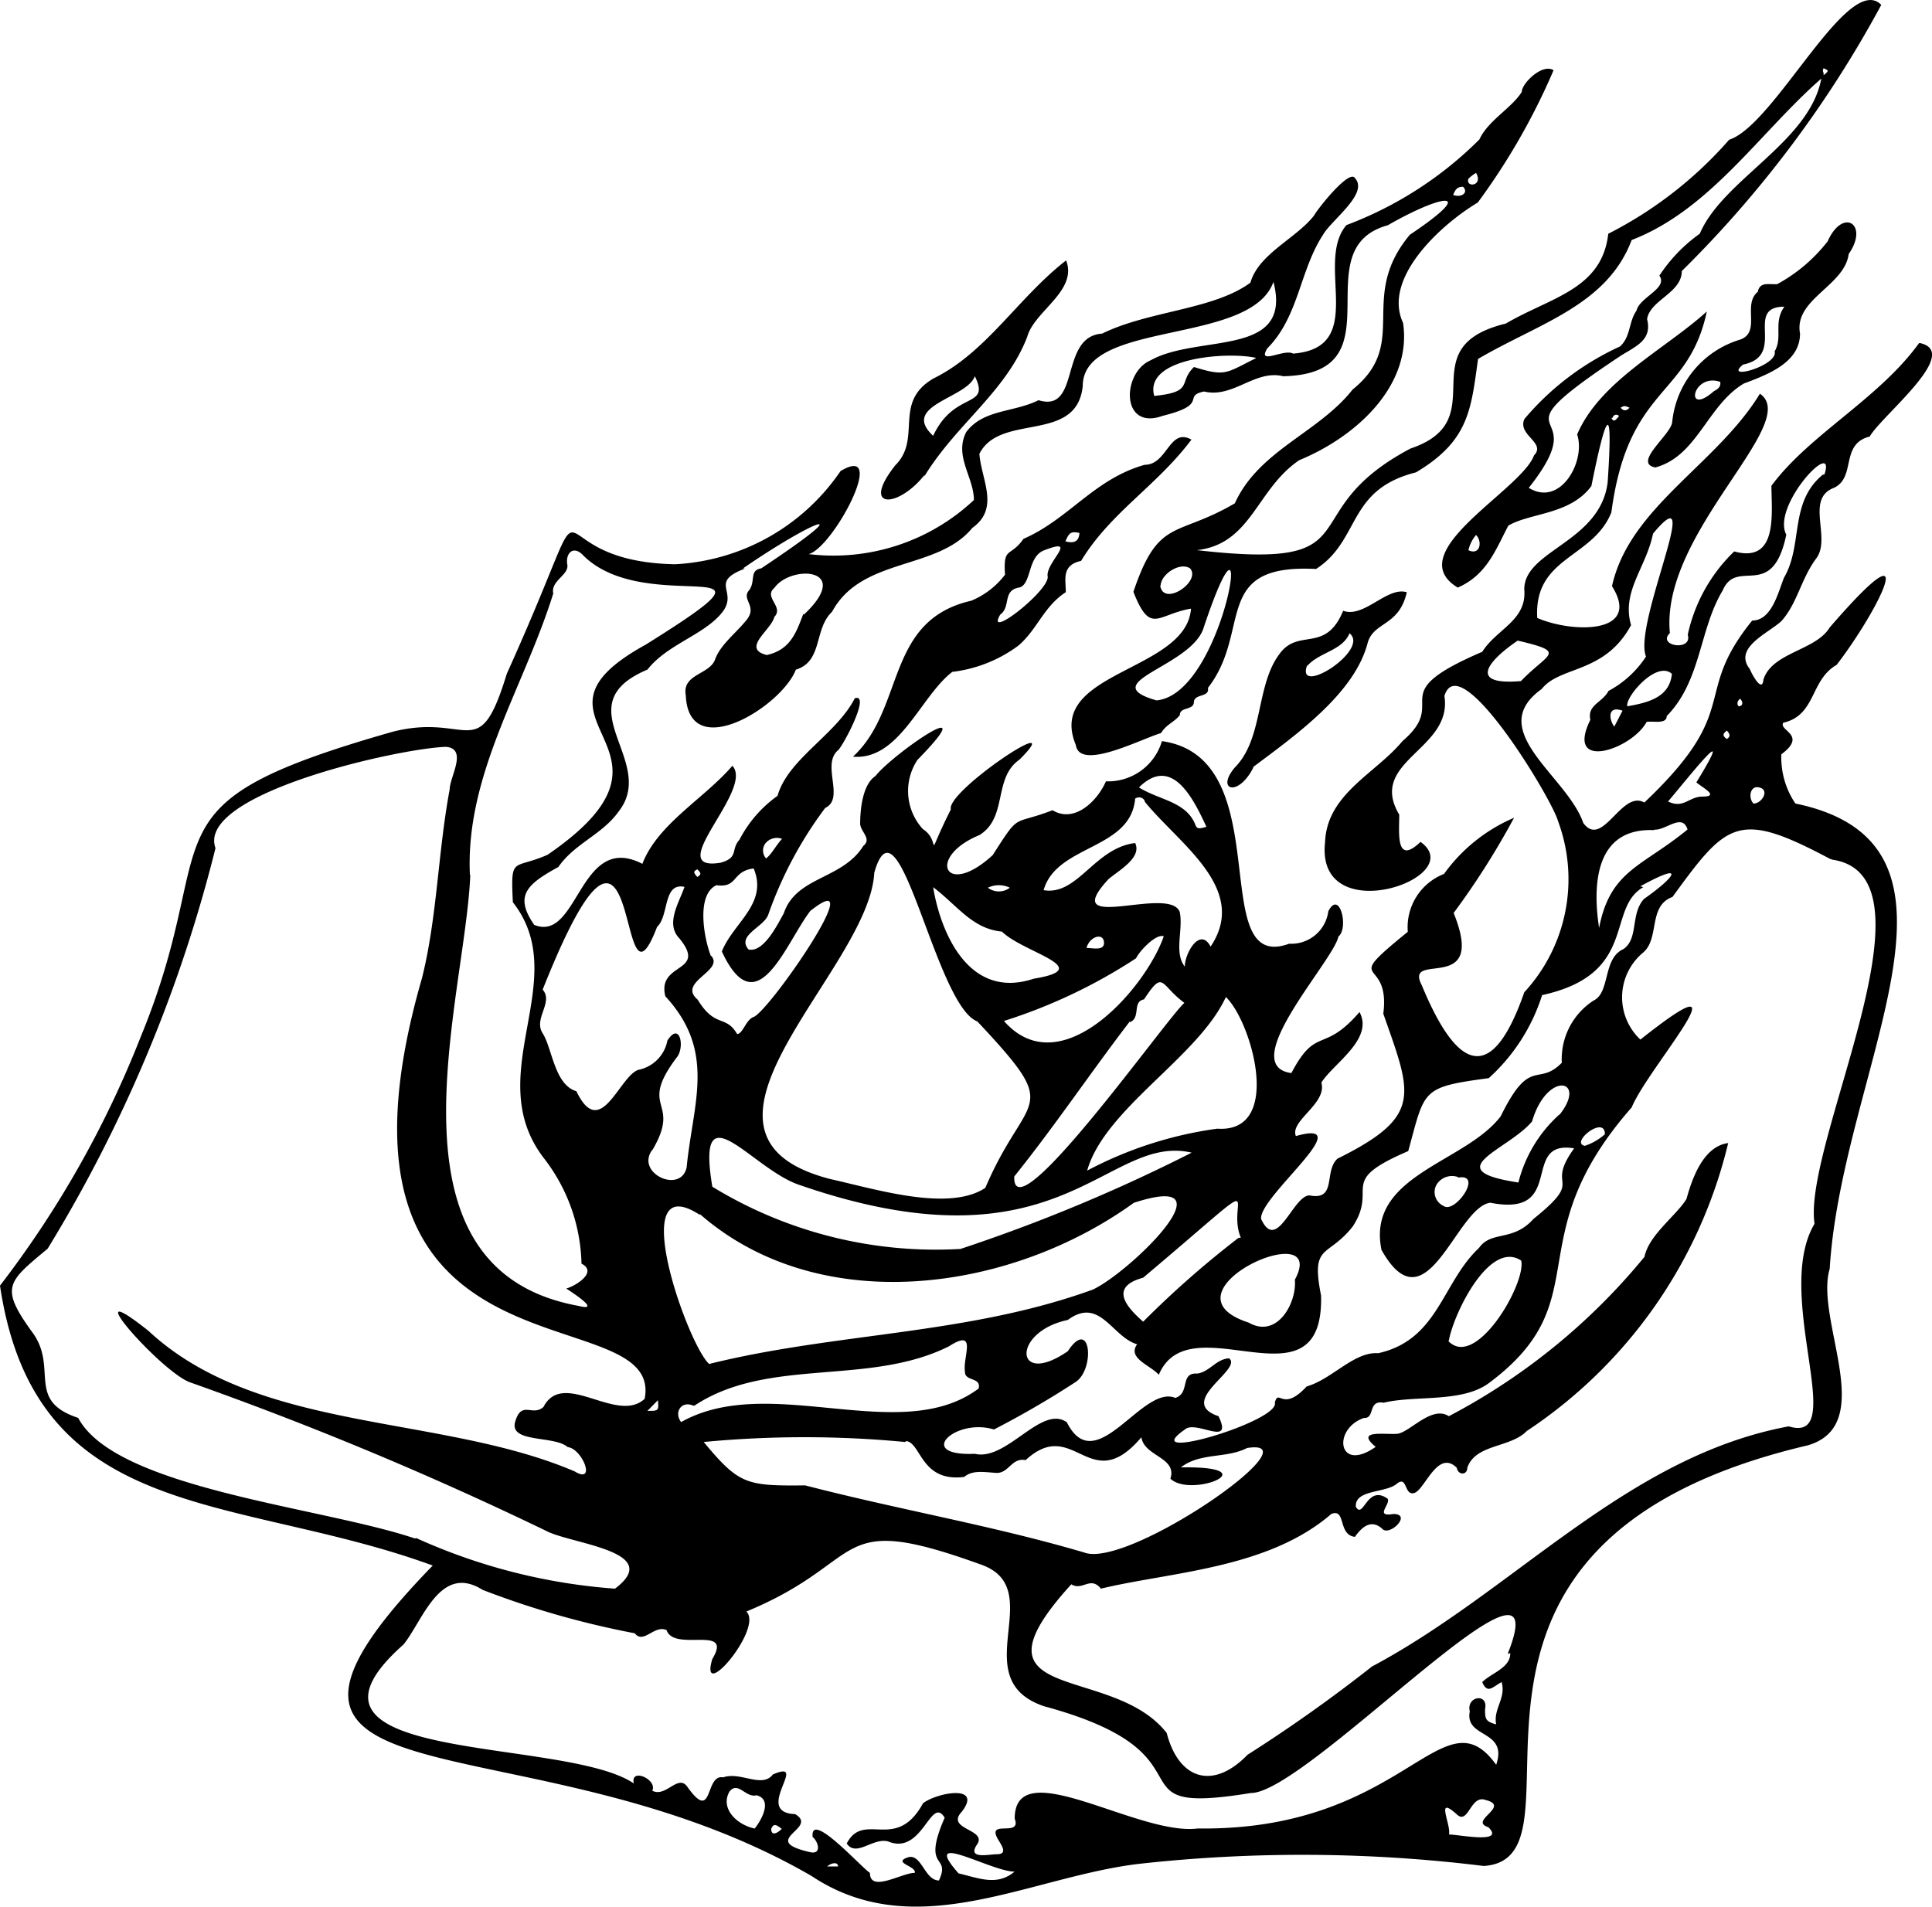 <svg xmlns="http://www.w3.org/2000/svg" width="25.327" height="25" viewBox="0 0 25.327 25"><path d="M25.17,4.5c.551.125-.509.956-.659,1.225-.392.1-.175.531-.467.672-.384.144-.033.656-.234.926s-.246.584-.455.82c-.167.159-.638.349-.417.63.029.072.163.319.179.14.113-.36.684-.379.868-.683,1.251-1.449.646-.231.092.489-.35.2-.267.66-.7.759-.063.106.321.156-.025.414a1.077,1.077,0,0,0,.184.645c2.607.539.609,3.475.45,6.1-.2.668.638,2.041-.284,2.314-5.518,1.294-2.7,5.41-4.25,5.516a19.425,19.425,0,0,0-4.529-.027c-1.439.175-2.919,1.066-4.283.159-3.729-2.163-8.187-.759-4.967-4.071C3.086,19.582.467,20,0,16.858A13.332,13.332,0,0,0,1.843,13.6c1.109-2.69-.1-3.035,3.312-4.006,1-.25,1.118.455,1.489-.759C7.991,5.848,6.865,7.362,8.85,7.4a2.8,2.8,0,0,0,2.169-1.222c.634-.379-.092,1-.417,1.089a2.69,2.69,0,0,0,2.165-.709c0-.3-.263-.577-.1-.892.225-.3.621-.254.947-.417.559.171.267-.835.834-.873.609-.3,1.46-.311,1.944-.668.108-.379.6-.58.834-.88.046-.087.467-.618.538-.489.179.2-.3.539-.417.736-.313.478-.317,1.074-.734,1.495-.138.228.221,0,.338.068.993-.076.275-1.191.7-1.685A4.9,4.9,0,0,0,19.394,1.83c.113-.247.417-.406.555-.622,0-.114.271-.379.417-.285a8.668,8.668,0,0,1-.993,1.734c-.5.3-1.251,1-.98,1.578.121.812-.6,1.487-1.36,1.8-.563.379-.626,1.1-1.343,1.18,2.377.273,1.193-.482,2.8-1.332,1.126-.379-.042-1.324,1.251-1.639C20.324,3.9,21,3.8,21.083,3.067a5.29,5.29,0,0,0,1.585-1.233c.6-.193,1.56-2.212,1.994-1.768a14.7,14.7,0,0,1-2.615,3.49c0,.288-.417.379-.455.63.067.269-.133.349-.342.478-1.818,1.206-.279.562-1.209,1.734.417.258.751-.353.634-.7.3-.7,1.147-1.112,1.7-1.612-.242,1.138-1.03.964-1.251,2.633-.242.607-1.018.58-.972,1.385.459.2,1.376.216.98-.417.229-1.036,1.372-1.593,1.939-2.523.555.379-1.31,1.825-1.18,3.138-.175.171.3.243.234.023a2.143,2.143,0,0,1,.609-1.093c.58.159.488-.5.488-.861.5-.675,1.406-1.138,1.935-1.87ZM5.455,20.167a7.639,7.639,0,0,0,2.607.664c.655-.493-.58-.584-.905-.759A45.972,45.972,0,0,0,2.5,18.129c-.375-.121-1.564-1.48-.555-.679,1.443,1.343,3.825,1.089,5.589,1.844.288.175.1-.3-.092-.319-.175-.156-.772-.049-.688-.334s.225-.061.371-.193c.259-.5.963.231,1.326-.106.271-1.4-4.513,0-2.919-5.516.2-.8.209-1.654.363-2.474,0-.163.242-.535-.05-.558-.617.019-3.278.615-3.02,1.328a18.733,18.733,0,0,1-2.2,5.251c-.521.436-.63.5-.213,1.081.367.474-.088.907.613,1.138.492.93,3.2,1.169,4.417,1.582Zm14.31,1.518c.726-1.817-2.628,1.833-3.366,1.825-1.935.315-.35-.5-2.715-1.138-1.043-.357.058-1.518-.8-1.848-2.014-.732-1.468-.068-3.1.607.229.216-.626,1.225-.446.622.279-.459-.5-.083-.6-.379-.163-.072-.3.19-.417.042a11.488,11.488,0,0,1-1.994-.569c-.559-.353-.784.406-1.038.717-1.785,1.582,2.106,1.2,3.02,1.821-.05-.212.313-.053.242.095.179.095.342-.231.463-.046.342.478.221-.175.467-.129.225-.08.509.148.651-.038.492-.212-.271.5.292.52.321.19-.5.341.2.5.154.03.1-.144.029-.2-.038-.36.638.4.751.47,0,.266.417,0,.588,0,.025-.087-.288-.129-.1-.2s.225.3.417.3c.163-.357-.234-.114.075-.823-.184-.3-.288.5-.742.311-.2-.053-.417.212-.542.027.225-.433.646.121,1-.527.179-.14.788-.254.509.11-.221.235.338.228.2.429s.158.129.259.129c.171,0,.029-.156,0-.224-.108-.224.325,0,.234-.243,0-.876,1.618.231,2.4.129,2.715.038,3.207-1.814,3.912-.835.158-.467-.417-.341-.346-.7-.05-.2.246-.247.2-.03,0,.121,0,.163.146.2-.042-.2.133-.345.071-.554-.117.061-.184.163-.254,0,.121-.121.371-.186.367-.379Zm-13.6-10.21C6.1,13.11,4.917,16.642,7.586,17.124c.163.042.188,0-.163-.228.125-.034.417-.216.2-.326A2.339,2.339,0,0,0,7.14,15.2c-.863-1.1.384-2.348-.417-3.369-.029-.618,0-.421.455-.622,2.085-1.427-.555-1.741,1.285-2.754,2.115-1.32,0-.315-.834-1.188-.125-.114-.217,0-.192.137s-.221.212-.184.379C6.865,9.027,6.1,10.154,6.16,11.471Zm3.6-4.018c-.488.186-.067.3-.309.588s-.709.406-.968.736c-1.109.467.146,1.2-.38,1.863-.213.3-.576.417-.788.725-.417.228-.58.379-.317.759.584.239.588-1.229,1.418-.8.2-.524.813-.857,1.18-1.286.292.315-.934,1.4-.154,1.271.242-.068.129-.171.246-.3a1.624,1.624,0,0,1,.5-.577c.138-.486.767-.8,1.013-1.279.213-.068-.15.615-.217.679-.229.19.092.634-.171.759a5.18,5.18,0,0,0-.747,1.4c-.058.163-.417.269-.259.455.2.049.388-.341.463-.474.163-.486.767-.44,1.043-.884.113-.091-.033-.182-.042-.285,0-.2.033-.52.2-.63.229-.292,1.456-1.138.551-.212a.739.739,0,0,0,.071.907c.263.171,0,.474.367-.258-.067-.239,1.577-1.328.9-.653-.35.243-.15.759-.526.99-.7.288-.45.838.175.262.367-.573.242-.379.784-.588.288.175.588-.121.7-.379a.736.736,0,0,0,.734-.527c1.551.22.563,3.062,1.668,2.656a.489.489,0,0,0,.513-.425c.15-.292.271.224.133.33-.063.319-1.351,1.692-.617,1.791.329-.626.417-.247.893-.8.192.357-.35.679-.5.926.079.273-.417.5-.334.7.859-.243-.5.808-.455,1.089.209.448.417-.311.634-.311.363.072.184-.319.367-.482,1.126-.558.972-.838.6-1.9.1-.782-.584-.338.321-1.074a.75.75,0,0,1,.475-.759,2.187,2.187,0,0,1,.918-.736,10.181,10.181,0,0,1-.792,1.248c.446,1.1-.663.478-.417.949.471,1.138.922,1.3,1.343.091a2.187,2.187,0,0,0,.442-2.246c-.075-.281-1.289-2.3-1.489-1.639.113.706-1.013.85-.592,1.556,0,.239-.05.672.279.357.655.47-1.385,1.172-1.251,0,.025-.63.667-.9,1.013-1.32.638-.546-.288-.6,1.047-1.172.188-.3.588-.41.551-.82,0-.512.993-.615,1.093-1.4.079-1.161-.033-.854-.213.046-.279.379-.8.349-1.089.52-.163.307-.279.645-.663.812-.763-.463.834-1.275,1-1.734.163-.167-.225-.266-.125-.478a3.592,3.592,0,0,1,1.251-.949c.142-.125.113-.322.217-.47.042-.178.417-.292.3-.459a2.063,2.063,0,0,1,.53-.55c.3-.709,1.439-1.2,1.593-2.034-.809.709-1.456,1.719-2.486,2.117-.325.857-1.205,1.085-2.014,1.559-.092.668-.121,1.074-.813,1.487-.909.228-.722.884-1.31,1.267-1.38-.072-.834.808-1.418,1.559.025.129-.179.072-.184.186s-.184.057-.184.171c-.075.095-.179.121-.246.235-.275.083-1.068.5-1.118.156-.4-.967,1.451-.956,1.51-1.787-.446.076-.53.349-.755-.22.329-.979.559-.709,1.33-1.161.313-.694,1.1-.926,1.543-1.491.763-.615.058-1.2.751-2.03.918-.615.417-.531-.288-.125-1.13.311.175,1.946-1.372,1.98-.371-.091-.655.292-1.038.2-.292.061.075.167-.542.319-.551.2-.538-.565-.158-.728.626-.349,1.868-.03,1.61-1.028-.3.838-2.5.493-2.5,1.366-.079.759-1.08.345-1.355.888.025.341.271.713-.092.971-.459.562-1.451.379-1.839,1.1-.242.228-.117.649-.475.759-.184.482-1.406,1.241-1.443.334-.05-.277.313-.269.384-.467s.279-.349.417-.524-.071-.262.025-.379,0-.266.163-.292c1.368-.911.659-.618-.238,0ZM8.542,15.09c-.2.3.38.565.459.22.083-.85.392-1.518-.279-2.246-.113-.451.559-.3.184-.759-.188-.193,0-.474.067-.675-.284-.061-.2.379-.359.524-.551,1.438-.163-2.546-1.5.823.146.167-.125.379,0,.573s.154.675.442.759c.325.679.576-.25.834-.285a.483.483,0,0,0,.359-.379c.167-.262.234.1.117.228-.509.683.071.546-.309,1.2ZM8.487,18.5c.146,0,.15,0,.138-.14Zm.688-2.569c-.984-.641-.167,1.692.121,1.954,1.668-.414,3.387-.379,5.03-.975.492-.231,1.864-1.571.538-1.138-1.627,1.176-4.121,1.518-5.689.148Zm-.088,2.5c-.158-.068-.254.091-.158.216,1.164-.656,2.878.326,3.9-.44.038-.152-.184-.091-.179-.22-.033-.19.171-.577-.209-.334-1.051.527-2.369.137-3.337.778Zm.234-5.9c.184.2-.45.345-.175.577.229.379.367.193.517.451.075,0,.113-.186.217-.224.209-.08,1.56-2.041.742-1.389-.325.425-.7,1.518-1.159.531.15-.379.609-.626.417-1.089-.292.038-.2.258-.488.22C9.121,11.733,9.23,12.313,9.321,12.541ZM9.142,11.4c-.058.027-.05.046,0,.1C9.2,11.463,9.188,11.448,9.142,11.4Zm2.723,7.508a13.947,13.947,0,0,0-2.64,0c.463.558.559.577,1.33.569,1.23.319,2.461.527,3.658.88.576.22,3.07-1.518,2.135-1.37-.271.14-.617.057-.867.254,1.164-.019.138.41-.138.148.092-.281-.346-.292-.38-.543-.68.8-.88-.288-1.518.3-.184-.038-.221.178-.388.167s-.309-.038-.417.053c-.567.072-.563-.444-.759-.47Zm3.754-3.794c-1.126-.258-1.706,1.62-5.159.417-.621-.224-1.339-1.271-1.122.03a5.612,5.612,0,0,0,3.253.816,21.958,21.958,0,0,0,3.032-1.263ZM9.893,23.976c.079-.095.246-.379.025-.436-.142.038-.242-.19-.355-.049C9.438,23.71,9.655,23.926,9.893,23.976ZM10.539,8.06c.655-.618-.175-.656-.388-.349-.146.121.129.247,0,.379-.038.171-.438.414-.1.5.313-.068.388-.3.48-.539Zm2.273,5.334c-.551-.209-1.03-3.073-1.351-1.95-.063,1.279-2.844,3.437-.571,4.018.584.129,1.547.433,2.027.114C13.463,14.293,13.955,14.612,12.812,13.394ZM10.252,11a.194.194,0,0,0-.216.057.155.155,0,0,0,.007.2C10.122,11.194,10.168,11.091,10.252,11ZM10.11,23.98c0,.095.075.064.138,0C10.181,23.93,10.143,23.9,10.11,23.98Zm.734.493h.142C10.986,24.408,10.894,24.427,10.844,24.473Zm.342-14.554c.68-.634.417-1.783,1.547-2.041a1.073,1.073,0,0,0,.442-.341c-.025-.379.067-.22.242-.47.6-.262.922-.782,1.589-.971.3,0,.321-.493.613-.33-.459.611-1.059.952-1.447,1.59-.259.057-.2.243-.2.41-.292.19-.371.486-.621.7a1.81,1.81,0,0,1-.867.345c-.417.319-.692,1.161-1.3,1.112Zm.926-3.68c-.346.429-.834.444-.375-.137.355-.353-.038-.823.5-1.138.692-.338,1.109-1.059,1.739-1.548.154.4-.417.664-.509,1-.275.717-.922,1.138-1.343,1.821Zm.667-1.305c-.1.292-.98.379-.546.782C12.512,5.116,12.992,5.366,12.779,4.934Zm-.546,6.7c.092.569.455,1.487,1.318,1.2.834-.137-.138-.341-.417-.618C12.746,12.18,12.554,11.877,12.233,11.634Zm9.309,0c-.492.281-.063,1.138-1.326,1.415a2.471,2.471,0,0,1-.7,1.089c-.893.118-.834.152-1.055.956-.947.406-.388.463-.726.986-.329.421-.555.216-.417.907.042,1.559-1.722.076-2.127,1.04-.108-.125-.417-.216-.284-.4-.329-.095-.488-.63-.909-.319-.742.156-.7.892,0,.41.3-.455.359.224.108.4a12.018,12.018,0,0,1-1.076.626c-.509-.156-1.043.353-.25.319.417.1.872-.649,1.205-.414.38.759.988-.5,1.422-.319.2-.061.054-.334.288-.319.163-.023.246-.19.417-.2.188.144-.7.569-.138.759.2.417-.3.042-.442.175-.655.455,1.251-.11,1.18-.353.05-.193.1.133.417-.212.334-.095.621-.459.938-.436.788-.175.834-.922,1.322-1.381.163-.231.442-.076.713-.379.7-.562.138-.379.534-.926-.717-.118-.092.911-1.1.713-.45.061-.834,1.673-1.426.618-.2-.983,1.1-1.138,1.564-1.753.388-.793.484-.379.8-.7a.914.914,0,0,1,.417-.816c.221-.106.117-.554.392-.675.2-.14.088-.455.267-.656.417-.292.559-.5-.046-.167ZM13.3,24.541c-.309,0-1.251-.562-.734.023C12.829,24.625,13.071,24.735,13.3,24.541Zm-.35-12.9a.238.238,0,0,0,.288,0,.331.331,0,0,0-.288,0Zm.163-3.582c-.209.353.651-.319.621-.5s.417-.52-.038-.345c-.225.076-.171.433-.325.489-.238.034-.113.254-.259.357Zm.033,5.312c.747.884,1.873-.41,2.11-1.093-.1-.038-.317.19-.363.288a7.018,7.018,0,0,1-1.748.827Zm1.668.019c-.517.675-.988,1.377-1.518,2.037-.029.8,2.023-2.109,2.231-2.276-.325-.239-.267-.444-.53-.046-.158.03-.038.235-.184.3Zm9.175-2.128c-1.205-.641-1.347-.486-2.064.5-.325.118-.163.546-.388.732a.761.761,0,0,0-.033,1.138c1.489-1.18.092.379-.113.888-1.518,1.73-.417,2.515-1.852,3.6-.35.281-.976.171-1.4.273-.213-.038-.108.209-.259.2-.417.144-.342.728.154.379-.275-.228.117-.159.279-.171s.455-.379.68-.231a8.293,8.293,0,0,0,2.565-2.09c.058-.288.417-.539.551-.759.075-.277.225-.691.546-.732a6.278,6.278,0,0,1-2.64,3.775c-.217.224-.671.167-.78.482,0,.1-.121.1-.138,0-.25-.247-.417.285-.555.33s-.088-.239-.234-.118-.551.072-.534.3c.1.171.146-.3.417-.106.042.072-.179.243.075.2.254,0-.058.307-.15.19-.154-.133-.275,0-.355.11-.225-.027-.113-.379-.309-.3-.834.721-2.11.759-3.02.979-.138-.171-.242.034-.388-.057-1.456,1.6.53,1.024,1.251,1.95.154.6.6.759,1.059.285a19.772,19.772,0,0,0,1.631-1.157c1.868-.994,3.337-2.754,5.464-3.149.8.247-.213-1.73.338-2.656-.158-1.055,1.693-4.553.238-4.773Zm-8.979-.744a.074.074,0,0,0-.05-.057.086.086,0,0,0-.079.012c-.058.675-1.03.6-1.2,1.2.446.076.667-.554,1.2-.618.092.193-.217.36-.35.474-.676.732.8.072.934.429.05.228-.079.535.067.717,0-.178.2-.524.338-.262.509-.759-.417-1.347-.863-1.9ZM14.151,6.99c-.113-.027-.138,0-.184.11C14.084,7.13,14.143,7.1,14.151,6.99Zm.092,5.441c.092,0,.242.042.229-.08S14.285,12.279,14.243,12.431ZM15.957,14.8c.876.061.446-1.415.113-1.726-.359.785-1.589,1.464-1.818,2.276a5.114,5.114,0,0,1,1.706-.55Zm.309,1.43c-.209-.508.463-.945-1.28.524-.446.121-.225.379,0,.577a12.566,12.566,0,0,1,1.251-1.1Zm-.488-7.994c-.167.512-1.439.713-.617.949C16.078,9.1,16.487,6.114,15.778,8.234Zm-.117,2.557c.029.076.038.083.154.049-.175-.379-.455-.941-.884-.516.259.163.6.182.73.467Zm.8-6.1c-.384-.083-1.468,0-1.33.5.53-.053.309-.175.521-.379.417.129.417.08.809-.114Zm-1.251,2.99c.046.277.538-.057.392-.228C15.473,7.366,15.223,7.525,15.215,7.677Zm1.76,9.106c.488-.884-1.843.152-.6.554C16.741,17.556,17,17.09,16.975,16.782Zm-.538-6.727c-.2.4-.5.3-.242,0,.375-.379.271-1.074.584-1.487.25-.345.6,0,.834-.565.275.1.576-.322.834-.243-.1.448-.434.383-.513.664-.171.66-.93,1.2-1.506,1.631Zm.7-1.328c-.138.406.834-.212.559-.429C17.6,8.53,17.3,8.553,17.141,8.728Zm1.981,6.7a.238.238,0,0,0-.287.111.2.2,0,0,0,.1.269c.146.106.526-.433.188-.372Zm.4,8.525c-.271-.083.3-.273-.038-.357-.2-.076-.225.338-.38.186-.284-.254-.071.133-.1.266.125,0,.742.129.517-.095Zm-.526-6.374c.363.379,1.022-.759.955-1.055C19.531,16.255,19.06,17.211,18.993,17.579Zm.063-15.028c.1.042.209-.027.129-.106-.075,0-.1.034-.129.106Zm.2,4.659c.15.072.188-.11.1-.2a.464.464,0,0,0-.1.2Zm0-4.871c-.042.121.2.1.1-.076a.546.546,0,0,0-.1.076Zm1.193,12.274c.375-.47-.163-.584-.359.087-.321.379-1.251.637-.179.8A1.781,1.781,0,0,1,20.445,14.612Zm-.509-5.683c.363-.379.621-.379-.038-.535-.417.285-.634.588.038.531Zm3.983-2.713c.163-.5-.7.41-.5.789-.184.884-.646.292-.834.732-.309.512-.279,1.184-.734,1.647,0,.11-.175.061-.263.076-.192.36-1.076.66-.738-.027-.042-.2.158-.224.238-.379a1.344,1.344,0,0,0,.492-.451c-.175-.421.788-2.447.092-1.612-.092.451-.417.759-.288,1.2-.346.641-.93.531-1.172.838-.759.543.334,1.138.546,1.757.254.341.5-.44.8-.269,1.31-1.241.609-1.392,1.414-2.386.259,0,.342-.379.417-.562.254-.436.063-.983.509-1.351Zm-2.878,8.65c0-.258-.463.114-.263.152a.76.76,0,0,0,.263-.152Zm.646-3.987c-.776-.034-.809.717-.722,1.282.146-.759.563-.8,1.159-1.29C22.055,10.655,21.833,10.894,21.688,10.879ZM21.27,9.32c-.2-.072-.179.114-.108.209Zm-.146-3.84c.029.061.05.038.1-.023a.047.047,0,0,0-.083.023Zm.238-.133c-.067-.027-.067-.027-.117,0C21.283,5.393,21.32,5.393,21.362,5.347Zm.555,3.49c-.2-.182-.617.307-.584.425C21.621,9.213,21.888,9.137,21.917,8.838Zm2.039-5.664c.2-.459.551-.231.279.159-.054.421-.722.592-.638,1.043,0,.379-.417.535-.738.656-.48.288-.609.952-1.159,1.1-.3-.057.2-.425.221-.592a1.258,1.258,0,0,1,.893-1.085c.275-.1.025-.459.229-.626.029-.133.133-.095.254-.1a2.115,2.115,0,0,0,.659-.558Zm-1.639,7.273c.234,0,0-.118-.079-.186.551-.9-.1-.068-.371.25.2.1.275-.064.45-.064Zm.146-5.312c.05-.027.1-.057.088-.125C22.188,4.884,22.075,5.472,22.463,5.135Zm.175,4.447c-.058.042-.058.072,0,.11C22.684,9.661,22.684,9.631,22.638,9.581Zm.175-.417c-.054.03-.042.114,0,.095S22.843,9.2,22.814,9.164Zm.45-4.553c.113-.19-.021-.379.129-.588-.538,0,.038.641-.542.759-.259.212.417.027.417-.156Zm-.192,5.718c-.129-.042-.158.137-.083.209C23.093,10.537,23.2,10.367,23.072,10.329ZM23.906.988c.071-.057.071-.061,0-.091a.056.056,0,0,0,0,.061Z" transform="translate(0 -0.002)"/></svg>